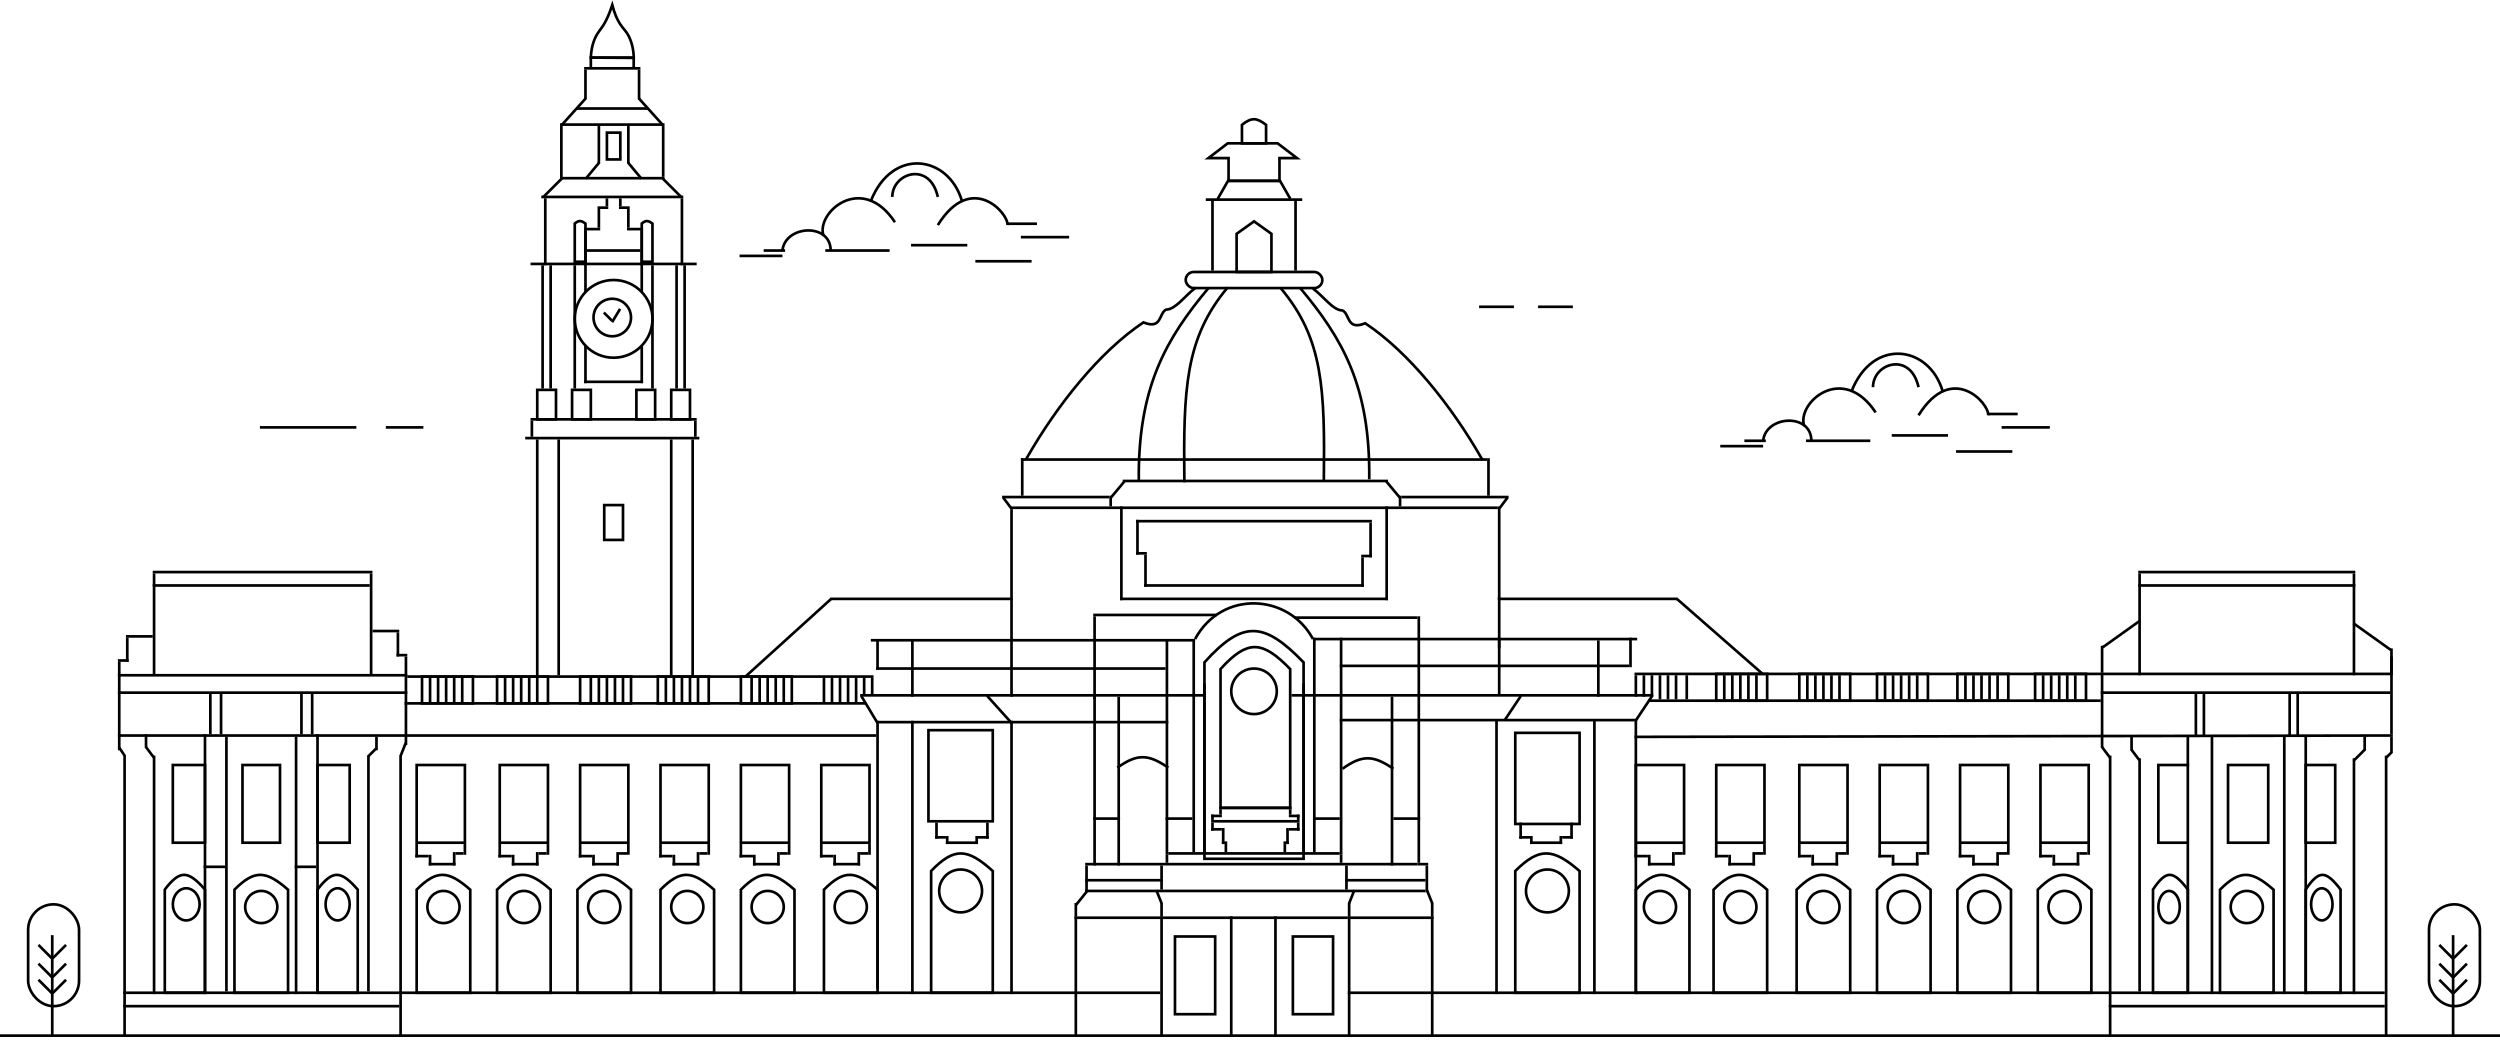 <svg width="933" height="388" viewBox="0 0 933 388" fill="none" xmlns="http://www.w3.org/2000/svg">
<path d="M46.5 387C46.5 387 46.5 323.005 46.5 282L44.5 279" stroke="black"/>
<line y1="386.5" x2="933" y2="386.5" stroke="black"/>
<line x1="46" y1="370.5" x2="433" y2="370.5" stroke="black"/>
<line x1="46" y1="375.5" x2="149" y2="375.5" stroke="black"/>
<line x1="149.5" y1="282" x2="149.5" y2="387" stroke="black"/>
<line x1="401.5" y1="342" x2="401.5" y2="387" stroke="black"/>
<line x1="433.5" y1="342" x2="433.5" y2="387" stroke="black"/>
<line x1="433" y1="342.5" x2="503" y2="342.5" stroke="black"/>
<line x1="459.5" y1="342" x2="459.5" y2="387" stroke="black"/>
<line x1="476" y1="387.006" x2="476" y2="341.994" stroke="black"/>
<line x1="503.5" y1="342" x2="503.5" y2="387" stroke="black"/>
<line x1="503" y1="370.5" x2="890" y2="370.5" stroke="black"/>
<line x1="534.5" y1="342" x2="534.5" y2="387" stroke="black"/>
<line x1="595.031" y1="371.002" x2="595.031" y2="268.997" stroke="black"/>
<line x1="558.5" y1="269" x2="558.5" y2="371" stroke="black"/>
<line x1="610.5" y1="269" x2="610.5" y2="371" stroke="black"/>
<line x1="609.998" y1="275" x2="892.999" y2="274.495" stroke="black"/>
<line x1="787.5" y1="282" x2="787.5" y2="387" stroke="black"/>
<line x1="890.5" y1="282" x2="890.5" y2="387" stroke="black"/>
<line x1="787" y1="375.5" x2="890" y2="375.5" stroke="black"/>
<line x1="44" y1="274.5" x2="327" y2="274.5" stroke="black"/>
<line x1="327.5" y1="269" x2="327.5" y2="369" stroke="black"/>
<line x1="340.5" y1="269" x2="340.5" y2="371" stroke="black"/>
<line x1="377.5" y1="269" x2="377.5" y2="371" stroke="black"/>
<line x1="327" y1="269.5" x2="436" y2="269.5" stroke="black"/>
<line x1="435.5" y1="239" x2="435.5" y2="319" stroke="black"/>
<line x1="436" y1="318.5" x2="500" y2="318.5" stroke="black"/>
<rect x="640.5" y="285.5" width="18" height="29" stroke="black"/>
<rect x="565.5" y="273.5" width="24" height="34" stroke="black"/>
<rect x="346.5" y="272.5" width="24" height="34" stroke="black"/>
<rect x="482.5" y="349.5" width="15" height="29" stroke="black"/>
<rect x="438.5" y="349.5" width="15" height="29" stroke="black"/>
<rect x="610.5" y="285.5" width="18" height="29" stroke="black"/>
<rect x="671.5" y="285.5" width="18" height="29" stroke="black"/>
<rect x="701.5" y="285.5" width="18" height="29" stroke="black"/>
<rect x="731.5" y="285.5" width="18" height="29" stroke="black"/>
<rect x="761.5" y="285.5" width="18" height="29" stroke="black"/>
<rect x="831.5" y="285.5" width="15" height="29" stroke="black"/>
<rect x="805.5" y="285.5" width="11" height="29" stroke="black"/>
<rect x="860.5" y="285.5" width="11" height="29" stroke="black"/>
<circle cx="680.5" cy="338.5" r="6" stroke="black"/>
<circle cx="649.5" cy="338.5" r="6" stroke="black"/>
<circle cx="619.5" cy="338.5" r="6" stroke="black"/>
<circle cx="577.5" cy="332.5" r="8" stroke="black"/>
<circle cx="710.5" cy="338.5" r="6" stroke="black"/>
<circle cx="740.5" cy="338.5" r="6" stroke="black"/>
<circle cx="770.5" cy="338.5" r="6" stroke="black"/>
<circle cx="838.5" cy="338.5" r="6" stroke="black"/>
<path d="M760.5 370.5V332.022C764.323 328.18 767.266 326.462 770.213 326.501C773.176 326.539 776.305 328.352 780.5 332.041V370.5H760.5Z" stroke="black"/>
<path d="M828.5 370.5V332.022C832.323 328.18 835.266 326.462 838.213 326.501C841.176 326.539 844.305 328.352 848.5 332.041V370.5H828.5Z" stroke="black"/>
<path d="M803.5 370.5V331.966C804.76 330.064 805.874 328.685 806.911 327.785C807.966 326.87 808.902 326.483 809.803 326.501C810.712 326.518 811.688 326.949 812.816 327.886C813.918 328.801 815.122 330.164 816.5 331.983V370.5H803.5Z" stroke="black"/>
<path d="M860.5 370.5V331.966C861.76 330.064 862.874 328.685 863.911 327.785C864.966 326.87 865.902 326.483 866.803 326.501C867.712 326.518 868.688 326.949 869.816 327.886C870.918 328.801 872.122 330.164 873.5 331.983V370.5H860.5Z" stroke="black"/>
<path d="M347.5 370.5V325.051C351.887 320.502 355.274 318.455 358.673 318.501C362.089 318.547 365.688 320.704 370.5 325.071V370.5H347.5Z" stroke="black"/>
<path d="M730.5 370.5V332.022C734.323 328.18 737.266 326.462 740.213 326.501C743.176 326.539 746.305 328.352 750.5 332.041V370.5H730.5Z" stroke="black"/>
<path d="M700.5 370.5V332.022C704.323 328.18 707.266 326.462 710.213 326.501C713.176 326.539 716.305 328.352 720.5 332.041V370.5H700.5Z" stroke="black"/>
<path d="M670.5 370.5V332.022C674.323 328.18 677.266 326.462 680.213 326.501C683.176 326.539 686.305 328.352 690.5 332.041V370.5H670.5Z" stroke="black"/>
<path d="M639.5 370.5V332.022C643.323 328.18 646.266 326.462 649.213 326.501C652.176 326.539 655.305 328.352 659.5 332.041V370.5H639.5Z" stroke="black"/>
<path d="M565.5 370.5V325.057C570.067 320.511 573.602 318.455 577.159 318.501C580.733 318.547 584.49 320.713 589.5 325.077V370.5H565.5Z" stroke="black"/>
<path d="M610.5 370.5V332.022C614.323 328.18 617.266 326.462 620.213 326.501C623.176 326.539 626.305 328.352 630.5 332.041V370.5H610.5Z" stroke="black"/>
<circle cx="286.5" cy="338.5" r="6" stroke="black"/>
<path d="M276.5 370.5V332.022C280.323 328.18 283.266 326.462 286.213 326.501C289.176 326.539 292.305 328.352 296.5 332.041V370.5H276.5Z" stroke="black"/>
<circle cx="317.5" cy="338.5" r="6" stroke="black"/>
<path d="M307.5 370.5V332.022C311.323 328.18 314.266 326.462 317.213 326.501C320.176 326.539 323.305 328.352 327.5 332.041V370.5H307.5Z" stroke="black"/>
<circle cx="256.5" cy="338.5" r="6" stroke="black"/>
<path d="M246.5 370.5V332.022C250.323 328.18 253.266 326.462 256.213 326.501C259.176 326.539 262.305 328.352 266.5 332.041V370.5H246.5Z" stroke="black"/>
<circle cx="225.5" cy="338.5" r="6" stroke="black"/>
<path d="M215.5 370.5V332.022C219.323 328.18 222.266 326.462 225.213 326.501C228.176 326.539 231.305 328.352 235.5 332.041V370.5H215.5Z" stroke="black"/>
<circle cx="195.5" cy="338.5" r="6" stroke="black"/>
<path d="M185.5 370.5V332.022C189.323 328.18 192.266 326.462 195.213 326.501C198.176 326.539 201.305 328.352 205.5 332.041V370.5H185.5Z" stroke="black"/>
<circle cx="165.5" cy="338.5" r="6" stroke="black"/>
<path d="M155.5 370.5V332.022C159.323 328.18 162.266 326.462 165.213 326.501C168.176 326.539 171.305 328.352 175.5 332.041V370.5H155.5Z" stroke="black"/>
<circle cx="97.5" cy="338.5" r="6" stroke="black"/>
<path d="M87.5 370.5V332.022C91.323 328.18 94.266 326.462 97.213 326.501C100.176 326.539 103.305 328.352 107.5 332.041V370.5H87.5Z" stroke="black"/>
<line x1="610.5" y1="315" x2="610.5" y2="320" stroke="black"/>
<line x1="610" y1="319.5" x2="615" y2="319.5" stroke="black"/>
<line x1="615.5" y1="319" x2="615.5" y2="323" stroke="black"/>
<line x1="615" y1="322.5" x2="625" y2="322.5" stroke="black"/>
<line x1="624.5" y1="323" x2="624.5" y2="318" stroke="black"/>
<line x1="625" y1="318.5" x2="628" y2="318.5" stroke="black"/>
<line x1="628.5" y1="315" x2="628.5" y2="319" stroke="black"/>
<line x1="640.5" y1="315" x2="640.5" y2="320" stroke="black"/>
<line x1="640" y1="319.5" x2="645" y2="319.5" stroke="black"/>
<line x1="645.5" y1="319" x2="645.5" y2="323" stroke="black"/>
<line x1="645" y1="322.5" x2="655" y2="322.5" stroke="black"/>
<line x1="654.5" y1="323" x2="654.5" y2="318" stroke="black"/>
<line x1="655" y1="318.5" x2="658" y2="318.5" stroke="black"/>
<line x1="658.5" y1="315" x2="658.5" y2="319" stroke="black"/>
<line x1="671.5" y1="315" x2="671.5" y2="320" stroke="black"/>
<line x1="671" y1="319.5" x2="676" y2="319.5" stroke="black"/>
<line x1="676.5" y1="319" x2="676.5" y2="323" stroke="black"/>
<line x1="676" y1="322.5" x2="686" y2="322.5" stroke="black"/>
<line x1="685.5" y1="323" x2="685.5" y2="318" stroke="black"/>
<line x1="686" y1="318.5" x2="689" y2="318.5" stroke="black"/>
<line x1="689.5" y1="315" x2="689.5" y2="319" stroke="black"/>
<rect x="306.5" y="285.5" width="18" height="29" stroke="black"/>
<line x1="306.5" y1="315" x2="306.5" y2="320" stroke="black"/>
<line x1="306" y1="319.5" x2="311" y2="319.5" stroke="black"/>
<line x1="311.5" y1="319" x2="311.5" y2="323" stroke="black"/>
<line x1="311" y1="322.5" x2="321" y2="322.5" stroke="black"/>
<line x1="320.5" y1="323" x2="320.5" y2="318" stroke="black"/>
<line x1="321" y1="318.5" x2="324" y2="318.5" stroke="black"/>
<line x1="324.5" y1="315" x2="324.5" y2="319" stroke="black"/>
<rect x="276.5" y="285.5" width="18" height="29" stroke="black"/>
<line x1="276.5" y1="315" x2="276.5" y2="320" stroke="black"/>
<line x1="276" y1="319.5" x2="281" y2="319.5" stroke="black"/>
<line x1="281.5" y1="319" x2="281.5" y2="323" stroke="black"/>
<line x1="281" y1="322.5" x2="291" y2="322.5" stroke="black"/>
<line x1="290.5" y1="323" x2="290.5" y2="318" stroke="black"/>
<line x1="291" y1="318.5" x2="294" y2="318.5" stroke="black"/>
<line x1="294.5" y1="315" x2="294.5" y2="319" stroke="black"/>
<rect x="246.5" y="285.5" width="18" height="29" stroke="black"/>
<line x1="246.5" y1="315" x2="246.5" y2="320" stroke="black"/>
<line x1="246" y1="319.5" x2="251" y2="319.5" stroke="black"/>
<line x1="251.5" y1="319" x2="251.5" y2="323" stroke="black"/>
<line x1="251" y1="322.5" x2="261" y2="322.5" stroke="black"/>
<line x1="260.5" y1="323" x2="260.5" y2="318" stroke="black"/>
<line x1="261" y1="318.5" x2="264" y2="318.5" stroke="black"/>
<line x1="264.5" y1="315" x2="264.5" y2="319" stroke="black"/>
<rect x="216.5" y="285.5" width="18" height="29" stroke="black"/>
<line x1="216.5" y1="315" x2="216.5" y2="320" stroke="black"/>
<line x1="216" y1="319.5" x2="221" y2="319.5" stroke="black"/>
<line x1="221.5" y1="319" x2="221.5" y2="323" stroke="black"/>
<line x1="221" y1="322.5" x2="231" y2="322.5" stroke="black"/>
<line x1="230.5" y1="323" x2="230.5" y2="318" stroke="black"/>
<line x1="231" y1="318.5" x2="234" y2="318.5" stroke="black"/>
<line x1="234.5" y1="315" x2="234.5" y2="319" stroke="black"/>
<rect x="186.5" y="285.5" width="18" height="29" stroke="black"/>
<line x1="186.5" y1="315" x2="186.5" y2="320" stroke="black"/>
<line x1="186" y1="319.5" x2="191" y2="319.5" stroke="black"/>
<line x1="191.5" y1="319" x2="191.5" y2="323" stroke="black"/>
<line x1="191" y1="322.5" x2="201" y2="322.5" stroke="black"/>
<line x1="200.5" y1="323" x2="200.5" y2="318" stroke="black"/>
<line x1="201" y1="318.5" x2="204" y2="318.5" stroke="black"/>
<line x1="204.5" y1="315" x2="204.5" y2="319" stroke="black"/>
<rect x="155.5" y="285.5" width="18" height="29" stroke="black"/>
<line x1="155.5" y1="315" x2="155.5" y2="320" stroke="black"/>
<line x1="155" y1="319.5" x2="160" y2="319.5" stroke="black"/>
<line x1="160.5" y1="319" x2="160.5" y2="323" stroke="black"/>
<line x1="160" y1="322.5" x2="170" y2="322.5" stroke="black"/>
<line x1="169.5" y1="323" x2="169.5" y2="318" stroke="black"/>
<line x1="170" y1="318.5" x2="173" y2="318.5" stroke="black"/>
<line x1="173.5" y1="315" x2="173.5" y2="319" stroke="black"/>
<line x1="701.5" y1="315" x2="701.5" y2="320" stroke="black"/>
<line x1="701" y1="319.5" x2="706" y2="319.5" stroke="black"/>
<line x1="706.5" y1="319" x2="706.5" y2="323" stroke="black"/>
<line x1="706" y1="322.5" x2="716" y2="322.5" stroke="black"/>
<line x1="715.5" y1="323" x2="715.5" y2="318" stroke="black"/>
<line x1="716" y1="318.5" x2="719" y2="318.5" stroke="black"/>
<line x1="719.5" y1="315" x2="719.5" y2="319" stroke="black"/>
<line x1="731.5" y1="315" x2="731.5" y2="320" stroke="black"/>
<line x1="731" y1="319.5" x2="736" y2="319.5" stroke="black"/>
<line x1="736.5" y1="319" x2="736.5" y2="323" stroke="black"/>
<line x1="736" y1="322.5" x2="746" y2="322.5" stroke="black"/>
<line x1="745.5" y1="323" x2="745.5" y2="318" stroke="black"/>
<line x1="746" y1="318.5" x2="749" y2="318.5" stroke="black"/>
<line x1="749.5" y1="315" x2="749.5" y2="319" stroke="black"/>
<line x1="761.5" y1="315" x2="761.5" y2="320" stroke="black"/>
<line x1="761" y1="319.5" x2="766" y2="319.5" stroke="black"/>
<line x1="766.5" y1="319" x2="766.5" y2="323" stroke="black"/>
<line x1="766" y1="322.5" x2="776" y2="322.5" stroke="black"/>
<line x1="775.5" y1="323" x2="775.5" y2="318" stroke="black"/>
<line x1="776" y1="318.5" x2="779" y2="318.5" stroke="black"/>
<line x1="779.5" y1="315" x2="779.5" y2="319" stroke="black"/>
<rect x="90.5" y="285.5" width="14" height="29" stroke="black"/>
<line x1="84.5" y1="275" x2="84.5" y2="370" stroke="black"/>
<line x1="76.5" y1="274" x2="76.5" y2="371" stroke="black"/>
<line x1="57.5" y1="282" x2="57.5" y2="371" stroke="black"/>
<line x1="110.5" y1="275" x2="110.5" y2="371" stroke="black"/>
<line x1="118.5" y1="274" x2="118.5" y2="370" stroke="black"/>
<line x1="110" y1="323.5" x2="118" y2="323.5" stroke="black"/>
<line x1="76" y1="323.5" x2="84" y2="323.5" stroke="black"/>
<line x1="137.5" y1="282" x2="137.5" y2="370" stroke="black"/>
<line x1="57" y1="213.5" x2="139" y2="213.5" stroke="black"/>
<line x1="57.5" y1="214" x2="57.5" y2="252" stroke="black"/>
<line x1="138.5" y1="214" x2="138.5" y2="252" stroke="black"/>
<line x1="43.998" y1="252.005" x2="152.002" y2="252.005" stroke="black"/>
<line x1="44.5" y1="247" x2="44.5" y2="280" stroke="black"/>
<line x1="151.5" y1="245" x2="151.5" y2="278" stroke="black"/>
<line x1="44" y1="258.5" x2="152" y2="258.5" stroke="black"/>
<line x1="78.5" y1="259" x2="78.5" y2="274" stroke="black"/>
<line x1="82.5" y1="259" x2="82.5" y2="274" stroke="black"/>
<line x1="112.5" y1="259" x2="112.5" y2="274" stroke="black"/>
<line x1="116.5" y1="259" x2="116.5" y2="274" stroke="black"/>
<line x1="57" y1="218.5" x2="138" y2="218.5" stroke="black"/>
<line x1="97" y1="159.5" x2="133" y2="159.5" stroke="black"/>
<line x1="144" y1="159.5" x2="158" y2="159.5" stroke="black"/>
<line x1="892" y1="251.5" x2="610" y2="251.5" stroke="black"/>
<line x1="408.5" y1="260" x2="408.5" y2="323" stroke="black"/>
<line x1="417.5" y1="260" x2="417.5" y2="323" stroke="black"/>
<line x1="450" y1="259.5" x2="321" y2="259.5" stroke="black"/>
<line x1="368.372" y1="259.666" x2="377.372" y2="269.666" stroke="black"/>
<line x1="321.429" y1="259.743" x2="327.429" y2="269.743" stroke="black"/>
<line x1="408" y1="322.5" x2="529" y2="322.5" stroke="black"/>
<line x1="405.5" y1="323" x2="405.5" y2="333" stroke="black"/>
<line x1="405" y1="332.5" x2="532" y2="332.5" stroke="black"/>
<line x1="401" y1="342.5" x2="433" y2="342.5" stroke="black"/>
<line x1="503" y1="342.5" x2="535" y2="342.5" stroke="black"/>
<line x1="532.5" y1="323" x2="532.5" y2="333" stroke="black"/>
<line x1="405" y1="322.5" x2="408" y2="322.5" stroke="black"/>
<line x1="529" y1="322.5" x2="533" y2="322.5" stroke="black"/>
<line x1="433.5" y1="323" x2="433.5" y2="332" stroke="black"/>
<line x1="502.5" y1="323" x2="502.5" y2="332" stroke="black"/>
<line x1="532" y1="328.5" x2="502" y2="328.5" stroke="black"/>
<line x1="434" y1="328.5" x2="405" y2="328.5" stroke="black"/>
<line x1="445.5" y1="239" x2="445.5" y2="318" stroke="black"/>
<line x1="449.5" y1="255" x2="449.5" y2="318" stroke="black"/>
<line x1="486.5" y1="255" x2="486.5" y2="318" stroke="black"/>
<line x1="490.5" y1="238" x2="490.5" y2="318" stroke="black"/>
<line x1="500.5" y1="238" x2="500.5" y2="319" stroke="black"/>
<line x1="482" y1="259.5" x2="617" y2="259.5" stroke="black"/>
<line x1="499.997" y1="268.743" x2="611.001" y2="268.743" stroke="black"/>
<line x1="610.584" y1="268.723" x2="616.584" y2="259.723" stroke="black"/>
<line x1="561.584" y1="268.723" x2="567.584" y2="259.723" stroke="black"/>
<line x1="519.5" y1="260" x2="519.5" y2="323" stroke="black"/>
<line x1="529.5" y1="238" x2="529.5" y2="322" stroke="black"/>
<line x1="500" y1="248.5" x2="608" y2="248.5" stroke="black"/>
<line x1="559.5" y1="238" x2="559.5" y2="259" stroke="black"/>
<line x1="596.5" y1="239" x2="596.5" y2="260" stroke="black"/>
<line x1="816.5" y1="315" x2="816.5" y2="370" stroke="black"/>
<line x1="825.5" y1="275" x2="825.5" y2="371" stroke="black"/>
<line x1="852.5" y1="275" x2="852.5" y2="371" stroke="black"/>
<line x1="860.5" y1="275" x2="860.5" y2="371" stroke="black"/>
<line x1="878.5" y1="283" x2="878.5" y2="371" stroke="black"/>
<line x1="816.5" y1="275" x2="816.5" y2="286" stroke="black"/>
<line x1="882.5" y1="275" x2="882.5" y2="280" stroke="black"/>
<line x1="878.646" y1="283.646" x2="882.646" y2="279.646" stroke="black"/>
<line x1="890.646" y1="282.646" x2="892.646" y2="280.646" stroke="black"/>
<line x1="892.5" y1="275" x2="892.5" y2="281" stroke="black"/>
<line x1="892.5" y1="245" x2="892.5" y2="274" stroke="black"/>
<line x1="784.5" y1="251" x2="784.5" y2="279" stroke="black"/>
<line x1="784.4" y1="278.7" x2="787.4" y2="282.7" stroke="black"/>
<line x1="795.4" y1="279.7" x2="798.4" y2="283.7" stroke="black"/>
<line x1="798.5" y1="283" x2="798.5" y2="370" stroke="black"/>
<line x1="795.5" y1="275" x2="795.5" y2="280" stroke="black"/>
<rect x="906.5" y="337.5" width="19" height="38" rx="9.5" stroke="black"/>
<line x1="915.5" y1="349" x2="915.5" y2="387" stroke="black"/>
<line x1="910.354" y1="352.646" x2="915.354" y2="357.646" stroke="black"/>
<line x1="910.354" y1="359.646" x2="915.354" y2="364.646" stroke="black"/>
<line x1="910.354" y1="365.646" x2="915.354" y2="370.646" stroke="black"/>
<line y1="-0.5" x2="7.071" y2="-0.5" transform="matrix(-0.707 0.707 0.707 0.707 921 353)" stroke="black"/>
<line y1="-0.5" x2="7.071" y2="-0.5" transform="matrix(-0.707 0.707 0.707 0.707 921 360)" stroke="black"/>
<line y1="-0.5" x2="7.071" y2="-0.5" transform="matrix(-0.707 0.707 0.707 0.707 921 366)" stroke="black"/>
<rect x="10.5" y="337.5" width="19" height="38" rx="9.5" stroke="black"/>
<line x1="19.5" y1="349" x2="19.5" y2="387" stroke="black"/>
<line x1="14.354" y1="352.646" x2="19.354" y2="357.646" stroke="black"/>
<line x1="14.354" y1="359.646" x2="19.354" y2="364.646" stroke="black"/>
<line x1="14.354" y1="365.646" x2="19.354" y2="370.646" stroke="black"/>
<line y1="-0.5" x2="7.071" y2="-0.5" transform="matrix(-0.707 0.707 0.707 0.707 25 353)" stroke="black"/>
<line y1="-0.5" x2="7.071" y2="-0.5" transform="matrix(-0.707 0.707 0.707 0.707 25 360)" stroke="black"/>
<line y1="-0.5" x2="7.071" y2="-0.5" transform="matrix(-0.707 0.707 0.707 0.707 25 366)" stroke="black"/>
<line x1="200.5" y1="164" x2="200.5" y2="252" stroke="black"/>
<line x1="250.5" y1="164" x2="250.5" y2="252" stroke="black"/>
<line x1="196" y1="163.5" x2="261" y2="163.5" stroke="black"/>
<line x1="208.5" y1="164" x2="208.5" y2="252" stroke="black"/>
<line x1="258.5" y1="164" x2="258.5" y2="252" stroke="black"/>
<line x1="198.5" y1="157" x2="198.5" y2="163" stroke="black"/>
<line x1="259.5" y1="157" x2="259.5" y2="163" stroke="black"/>
<line x1="198" y1="156.5" x2="260" y2="156.5" stroke="black"/>
<line x1="202" y1="73.5" x2="255" y2="73.5" stroke="black"/>
<line x1="203.5" y1="74" x2="203.5" y2="99" stroke="black"/>
<line x1="254.5" y1="74" x2="254.5" y2="99" stroke="black"/>
<line x1="198" y1="98.5" x2="260" y2="98.5" stroke="black"/>
<line x1="202.5" y1="99" x2="202.5" y2="145" stroke="black"/>
<line x1="205.5" y1="99" x2="205.5" y2="145" stroke="black"/>
<line x1="252.5" y1="99" x2="252.5" y2="145" stroke="black"/>
<line x1="255.5" y1="99" x2="255.5" y2="145" stroke="black"/>
<circle cx="229" cy="119" r="14.5" stroke="black"/>
<circle cx="228.5" cy="118.5" r="7" stroke="black"/>
<line x1="225.354" y1="116.646" x2="228.354" y2="119.646" stroke="black"/>
<line x1="231.429" y1="115.257" x2="228.429" y2="120.257" stroke="black"/>
<line x1="214.5" y1="99" x2="214.5" y2="145" stroke="black"/>
<line x1="243.5" y1="99" x2="243.5" y2="145" stroke="black"/>
<line x1="218.5" y1="129" x2="218.5" y2="143" stroke="black"/>
<line x1="239.5" y1="129" x2="239.5" y2="143" stroke="black"/>
<line x1="218" y1="142.5" x2="240" y2="142.5" stroke="black"/>
<rect x="200.5" y="145.5" width="7" height="11" stroke="black"/>
<rect x="213.5" y="145.5" width="7" height="11" stroke="black"/>
<rect x="237.5" y="145.5" width="7" height="11" stroke="black"/>
<rect x="250.5" y="145.5" width="7" height="11" stroke="black"/>
<line x1="218.5" y1="86" x2="218.5" y2="109" stroke="black"/>
<line x1="239.5" y1="86" x2="239.5" y2="109" stroke="black"/>
<line x1="218" y1="93.5" x2="239" y2="93.5" stroke="black"/>
<path d="M214.5 97.685V83.417C215.317 82.742 215.896 82.494 216.433 82.5C216.983 82.507 217.603 82.78 218.5 83.436V97.685H214.5Z" stroke="black"/>
<path d="M239.5 97.685V83.417C240.317 82.742 240.896 82.494 241.433 82.5C241.983 82.507 242.603 82.78 243.5 83.436V97.685H239.5Z" stroke="black"/>
<line x1="209" y1="66.5" x2="248" y2="66.5" stroke="black"/>
<line x1="202.646" y1="73.646" x2="209.646" y2="66.646" stroke="black"/>
<line y1="-0.5" x2="9.899" y2="-0.5" transform="matrix(-0.707 -0.707 -0.707 0.707 254 74)" stroke="black"/>
<line x1="209.5" y1="47" x2="209.5" y2="67" stroke="black"/>
<line x1="247.5" y1="47" x2="247.5" y2="66" stroke="black"/>
<line x1="209" y1="46.5" x2="248" y2="46.5" stroke="black"/>
<rect x="225.5" y="188.5" width="7" height="13" stroke="black"/>
<rect x="64.5" y="285.5" width="12" height="29" stroke="black"/>
<rect x="118.5" y="285.5" width="12" height="29" stroke="black"/>
<line x1="54.4" y1="278.7" x2="57.4" y2="282.7" stroke="black"/>
<line x1="54.5" y1="274" x2="54.5" y2="279" stroke="black"/>
<line x1="151.464" y1="277.186" x2="149.464" y2="282.186" stroke="black"/>
<line x1="140.354" y1="279.354" x2="137.354" y2="282.354" stroke="black"/>
<line x1="140.5" y1="275" x2="140.5" y2="280" stroke="black"/>
<circle cx="468" cy="258" r="8.5" stroke="black"/>
<line x1="381" y1="171.5" x2="555" y2="171.5" stroke="black"/>
<line x1="381.5" y1="171" x2="381.5" y2="185" stroke="black"/>
<line x1="555.5" y1="171" x2="555.5" y2="185" stroke="black"/>
<rect x="442.5" y="101.5" width="51" height="6" rx="3" stroke="black"/>
<line x1="452.5" y1="75" x2="452.5" y2="101" stroke="black"/>
<line x1="483.5" y1="75" x2="483.5" y2="101" stroke="black"/>
<line x1="450" y1="74.5" x2="486" y2="74.5" stroke="black"/>
<path d="M461.5 101.5V87.257L468 82.614L474.5 87.257V101.5H461.5Z" stroke="black"/>
<line x1="377" y1="189.5" x2="559" y2="189.5" stroke="black"/>
<line x1="419" y1="179.5" x2="518" y2="179.5" stroke="black"/>
<path d="M458.165 107.259C442.294 126.271 441.625 145.019 442 180" stroke="black"/>
<path d="M451 107.5C435.129 126.512 424.625 144.519 425 179.5" stroke="black"/>
<path d="M485.098 107.329C500.941 126.213 511.419 144.105 511 178.888" stroke="black"/>
<path d="M478 107.584C493.838 126.446 494.478 145.068 494.052 179.816" stroke="black"/>
<line x1="377.5" y1="190" x2="377.5" y2="224" stroke="black"/>
<line x1="559.5" y1="189" x2="559.5" y2="224" stroke="black"/>
<line x1="490" y1="238.5" x2="611" y2="238.5" stroke="black"/>
<line x1="608.5" y1="238" x2="608.5" y2="249" stroke="black"/>
<line x1="446.003" y1="238.94" x2="324.998" y2="238.94" stroke="black"/>
<line x1="435" y1="249.5" x2="327" y2="249.5" stroke="black"/>
<line x1="340.5" y1="239" x2="340.5" y2="260" stroke="black"/>
<line x1="377.5" y1="239" x2="377.5" y2="260" stroke="black"/>
<line x1="408.5" y1="239" x2="408.5" y2="261" stroke="black"/>
<line x1="327.5" y1="239" x2="327.5" y2="250" stroke="black"/>
<line x1="326" y1="252.5" x2="152" y2="252.5" stroke="black"/>
<line x1="151" y1="262.5" x2="323" y2="262.5" stroke="black"/>
<rect x="185.5" y="252.5" width="19" height="10" stroke="black"/>
<rect x="157.5" y="252.5" width="19" height="10" stroke="black"/>
<rect x="216.5" y="252.5" width="19" height="10" stroke="black"/>
<rect x="276.5" y="252.5" width="19" height="10" stroke="black"/>
<line x1="160.5" y1="253" x2="160.5" y2="262" stroke="black"/>
<line x1="163.5" y1="253" x2="163.5" y2="262" stroke="black"/>
<line x1="166.5" y1="253" x2="166.5" y2="262" stroke="black"/>
<line x1="169.5" y1="253" x2="169.5" y2="262" stroke="black"/>
<line x1="172.5" y1="253" x2="172.5" y2="262" stroke="black"/>
<line x1="188.5" y1="253" x2="188.5" y2="262" stroke="black"/>
<line x1="191.5" y1="253" x2="191.5" y2="262" stroke="black"/>
<line x1="194.5" y1="253" x2="194.5" y2="262" stroke="black"/>
<line x1="197.5" y1="253" x2="197.5" y2="262" stroke="black"/>
<line x1="200.5" y1="253" x2="200.5" y2="262" stroke="black"/>
<line x1="220.5" y1="253" x2="220.5" y2="262" stroke="black"/>
<line x1="223.5" y1="253" x2="223.5" y2="262" stroke="black"/>
<line x1="226.5" y1="253" x2="226.5" y2="262" stroke="black"/>
<line x1="229.5" y1="253" x2="229.5" y2="262" stroke="black"/>
<line x1="232.5" y1="253" x2="232.5" y2="262" stroke="black"/>
<rect x="245.5" y="252.5" width="19" height="10" stroke="black"/>
<line x1="248.5" y1="253" x2="248.5" y2="262" stroke="black"/>
<line x1="251.5" y1="253" x2="251.5" y2="262" stroke="black"/>
<line x1="254.5" y1="253" x2="254.5" y2="262" stroke="black"/>
<line x1="257.5" y1="253" x2="257.5" y2="262" stroke="black"/>
<line x1="260.5" y1="253" x2="260.5" y2="262" stroke="black"/>
<rect x="640.5" y="251.5" width="19" height="10" stroke="black"/>
<line x1="643.5" y1="252" x2="643.5" y2="261" stroke="black"/>
<line x1="646.5" y1="252" x2="646.5" y2="261" stroke="black"/>
<line x1="649.5" y1="252" x2="649.5" y2="261" stroke="black"/>
<line x1="652.5" y1="252" x2="652.5" y2="261" stroke="black"/>
<line x1="655.5" y1="252" x2="655.5" y2="261" stroke="black"/>
<rect x="671.5" y="251.5" width="19" height="10" stroke="black"/>
<line x1="674.5" y1="252" x2="674.5" y2="261" stroke="black"/>
<line x1="677.5" y1="252" x2="677.5" y2="261" stroke="black"/>
<line x1="680.5" y1="252" x2="680.5" y2="261" stroke="black"/>
<line x1="683.5" y1="252" x2="683.5" y2="261" stroke="black"/>
<line x1="686.5" y1="252" x2="686.5" y2="261" stroke="black"/>
<rect x="700.5" y="251.5" width="19" height="10" stroke="black"/>
<line x1="703.5" y1="252" x2="703.5" y2="261" stroke="black"/>
<line x1="706.5" y1="252" x2="706.5" y2="261" stroke="black"/>
<line x1="709.5" y1="252" x2="709.5" y2="261" stroke="black"/>
<line x1="712.5" y1="252" x2="712.5" y2="261" stroke="black"/>
<line x1="715.5" y1="252" x2="715.5" y2="261" stroke="black"/>
<rect x="730.5" y="251.5" width="19" height="10" stroke="black"/>
<line x1="733.5" y1="252" x2="733.5" y2="261" stroke="black"/>
<line x1="736.5" y1="252" x2="736.5" y2="261" stroke="black"/>
<line x1="739.5" y1="252" x2="739.5" y2="261" stroke="black"/>
<line x1="742.5" y1="252" x2="742.5" y2="261" stroke="black"/>
<line x1="745.5" y1="252" x2="745.5" y2="261" stroke="black"/>
<rect x="759.5" y="251.5" width="19" height="10" stroke="black"/>
<line x1="762.5" y1="252" x2="762.5" y2="261" stroke="black"/>
<line x1="765.5" y1="252" x2="765.5" y2="261" stroke="black"/>
<line x1="768.5" y1="252" x2="768.5" y2="261" stroke="black"/>
<line x1="771.5" y1="252" x2="771.5" y2="261" stroke="black"/>
<line x1="774.5" y1="252" x2="774.5" y2="261" stroke="black"/>
<line x1="280.5" y1="253" x2="280.5" y2="262" stroke="black"/>
<line x1="283.5" y1="253" x2="283.5" y2="262" stroke="black"/>
<line x1="286.5" y1="253" x2="286.5" y2="262" stroke="black"/>
<line x1="289.5" y1="253" x2="289.5" y2="262" stroke="black"/>
<line x1="292.5" y1="253" x2="292.5" y2="262" stroke="black"/>
<line x1="307.5" y1="253" x2="307.5" y2="262" stroke="black"/>
<line x1="310.5" y1="253" x2="310.5" y2="262" stroke="black"/>
<line x1="313.5" y1="253" x2="313.5" y2="262" stroke="black"/>
<line x1="316.5" y1="253" x2="316.5" y2="262" stroke="black"/>
<line x1="319.5" y1="253" x2="319.5" y2="262" stroke="black"/>
<line x1="615" y1="261.5" x2="784" y2="261.5" stroke="black"/>
<line x1="784" y1="258.5" x2="892" y2="258.5" stroke="black"/>
<line x1="798.5" y1="214" x2="798.5" y2="252" stroke="black"/>
<line x1="878.5" y1="214" x2="878.5" y2="252" stroke="black"/>
<line x1="798" y1="213.5" x2="879" y2="213.5" stroke="black"/>
<line x1="798" y1="218.5" x2="879" y2="218.5" stroke="black"/>
<line x1="819.5" y1="259" x2="819.5" y2="275" stroke="black"/>
<line x1="822.5" y1="259" x2="822.5" y2="275" stroke="black"/>
<line x1="854.5" y1="259" x2="854.5" y2="275" stroke="black"/>
<line x1="857.5" y1="259" x2="857.5" y2="275" stroke="black"/>
<line x1="377" y1="223.5" x2="310" y2="223.5" stroke="black"/>
<line x1="310.336" y1="223.37" x2="278.336" y2="252.37" stroke="black"/>
<line y1="-0.5" x2="67" y2="-0.5" transform="matrix(1 0 0 -1 559 223)" stroke="black"/>
<line y1="-0.5" x2="42.521" y2="-0.5" transform="matrix(0.753 0.659 0.684 -0.729 626 223)" stroke="black"/>
<line x1="349.5" y1="307" x2="349.5" y2="313" stroke="black"/>
<line x1="368.5" y1="307" x2="368.5" y2="313" stroke="black"/>
<line x1="349" y1="312.5" x2="353" y2="312.5" stroke="black"/>
<line x1="365" y1="312.5" x2="369" y2="312.5" stroke="black"/>
<line x1="353.5" y1="312" x2="353.5" y2="315" stroke="black"/>
<line x1="364.5" y1="312" x2="364.5" y2="315" stroke="black"/>
<line x1="353" y1="314.5" x2="365" y2="314.5" stroke="black"/>
<line x1="567.5" y1="307" x2="567.5" y2="313" stroke="black"/>
<line x1="586.5" y1="307" x2="586.5" y2="313" stroke="black"/>
<line x1="567" y1="312.5" x2="571" y2="312.5" stroke="black"/>
<line x1="583" y1="312.5" x2="587" y2="312.5" stroke="black"/>
<line x1="571.5" y1="312" x2="571.5" y2="315" stroke="black"/>
<line x1="582.5" y1="312" x2="582.5" y2="315" stroke="black"/>
<line x1="571" y1="314.5" x2="583" y2="314.5" stroke="black"/>
<line x1="424" y1="194.5" x2="512" y2="194.5" stroke="black"/>
<line x1="424.5" y1="194" x2="424.5" y2="207" stroke="black"/>
<line x1="511.5" y1="195" x2="511.5" y2="208" stroke="black"/>
<line x1="427" y1="218.5" x2="509" y2="218.5" stroke="black"/>
<line x1="424" y1="206.5" x2="428" y2="206.5" stroke="black"/>
<line x1="427.5" y1="207" x2="427.5" y2="219" stroke="black"/>
<line y1="-0.5" x2="4" y2="-0.5" transform="matrix(-1 0 0 1 512 208)" stroke="black"/>
<line y1="-0.5" x2="11" y2="-0.5" transform="matrix(0 1 1 0 509 208)" stroke="black"/>
<line x1="414" y1="185.5" x2="374" y2="185.5" stroke="black"/>
<line x1="414.5" y1="185" x2="414.5" y2="189" stroke="black"/>
<line x1="374.4" y1="185.7" x2="377.4" y2="189.7" stroke="black"/>
<line y1="-0.5" x2="40" y2="-0.5" transform="matrix(1 0 0 -1 523 185)" stroke="black"/>
<line y1="-0.5" x2="4" y2="-0.5" transform="matrix(0 1 1 0 523 185)" stroke="black"/>
<line y1="-0.5" x2="5" y2="-0.5" transform="matrix(-0.6 0.8 0.8 0.6 563 186)" stroke="black"/>
<line x1="517.384" y1="179.68" x2="522.384" y2="185.68" stroke="black"/>
<line y1="-0.5" x2="7.81" y2="-0.5" transform="matrix(-0.64 0.768 0.768 0.64 420 180)" stroke="black"/>
<circle cx="358.5" cy="332.5" r="8" stroke="black"/>
<rect x="226.5" y="49.5" width="5" height="10" stroke="black"/>
<line x1="223.5" y1="47" x2="223.5" y2="61" stroke="black"/>
<line x1="234.5" y1="47" x2="234.5" y2="61" stroke="black"/>
<line x1="234.384" y1="60.68" x2="239.384" y2="66.68" stroke="black"/>
<line y1="-0.5" x2="7.81" y2="-0.5" transform="matrix(-0.64 0.768 0.768 0.64 224 61)" stroke="black"/>
<line x1="215" y1="40.5" x2="242" y2="40.5" stroke="black"/>
<line x1="218" y1="25.5" x2="239" y2="25.5" stroke="black"/>
<line x1="218.5" y1="26" x2="218.5" y2="37" stroke="black"/>
<line x1="238.5" y1="26" x2="238.5" y2="37" stroke="black"/>
<line x1="209.628" y1="46.666" x2="218.628" y2="36.666" stroke="black"/>
<line y1="-0.5" x2="13.454" y2="-0.5" transform="matrix(-0.669 -0.743 -0.743 0.669 247 47)" stroke="black"/>
<line y1="-0.5" x2="5" y2="-0.5" transform="matrix(0 -1 -1 0 534 342)" stroke="black"/>
<line x1="534.536" y1="337.186" x2="532.536" y2="332.186" stroke="black"/>
<line x1="503.5" y1="342" x2="503.5" y2="337" stroke="black"/>
<line y1="-0.5" x2="5.385" y2="-0.5" transform="matrix(0.371 -0.928 -0.928 -0.371 503 337)" stroke="black"/>
<line y1="-0.5" x2="5" y2="-0.5" transform="matrix(0 -1 -1 0 433 342)" stroke="black"/>
<line x1="433.536" y1="337.186" x2="431.536" y2="332.186" stroke="black"/>
<line x1="401.5" y1="342" x2="401.5" y2="337" stroke="black"/>
<line x1="401.61" y1="337.688" x2="405.61" y2="332.688" stroke="black"/>
<line x1="325.5" y1="253" x2="325.5" y2="259" stroke="black"/>
<line x1="322.5" y1="253" x2="322.5" y2="259" stroke="black"/>
<line x1="629.5" y1="252" x2="629.5" y2="261" stroke="black"/>
<line x1="625.5" y1="252" x2="625.5" y2="261" stroke="black"/>
<line x1="622.5" y1="252" x2="622.5" y2="261" stroke="black"/>
<line x1="619.5" y1="252" x2="619.5" y2="261" stroke="black"/>
<line x1="610.5" y1="252" x2="610.5" y2="260" stroke="black"/>
<line x1="613.5" y1="252" x2="613.5" y2="260" stroke="black"/>
<line x1="616.5" y1="252" x2="616.5" y2="260" stroke="black"/>
<path d="M813.5 338.5C813.5 340.206 813.02 341.729 812.271 342.812C811.52 343.896 810.532 344.5 809.5 344.5C808.468 344.5 807.48 343.896 806.729 342.812C805.98 341.729 805.5 340.206 805.5 338.5C805.5 336.794 805.98 335.271 806.729 334.188C807.48 333.104 808.468 332.5 809.5 332.5C810.532 332.5 811.52 333.104 812.271 334.188C813.02 335.271 813.5 336.794 813.5 338.5Z" stroke="black"/>
<path d="M870.5 337.5C870.5 339.206 870.02 340.729 869.271 341.812C868.52 342.896 867.532 343.5 866.5 343.5C865.468 343.5 864.48 342.896 863.729 341.812C862.98 340.729 862.5 339.206 862.5 337.5C862.5 335.794 862.98 334.271 863.729 333.188C864.48 332.104 865.468 331.5 866.5 331.5C867.532 331.5 868.52 332.104 869.271 333.188C870.02 334.271 870.5 335.794 870.5 337.5Z" stroke="black"/>
<path d="M118.5 370.5V331.983C119.937 330.086 121.21 328.708 122.398 327.806C123.607 326.887 124.702 326.482 125.778 326.501C126.859 326.519 127.998 326.967 129.29 327.906C130.552 328.823 131.928 330.186 133.5 332.002V370.5H118.5Z" stroke="black"/>
<path d="M130.5 337.5C130.5 339.194 129.971 340.71 129.139 341.791C128.308 342.872 127.193 343.5 126 343.5C124.807 343.5 123.692 342.872 122.861 341.791C122.029 340.71 121.5 339.194 121.5 337.5C121.5 335.806 122.029 334.29 122.861 333.209C123.692 332.128 124.807 331.5 126 331.5C127.193 331.5 128.308 332.128 129.139 333.209C129.971 334.29 130.5 335.806 130.5 337.5Z" stroke="black"/>
<path d="M61.5 370.5V331.983C62.937 330.086 64.21 328.708 65.398 327.806C66.607 326.887 67.702 326.482 68.778 326.501C69.859 326.519 70.998 326.967 72.29 327.906C73.552 328.823 74.928 330.186 76.5 332.002V370.5H61.5Z" stroke="black"/>
<path d="M74.5 337.5C74.5 340.895 72.186 343.5 69.5 343.5C66.814 343.5 64.5 340.895 64.5 337.5C64.5 334.105 66.814 331.5 69.5 331.5C72.186 331.5 74.5 334.105 74.5 337.5Z" stroke="black"/>
<line x1="218" y1="85.5" x2="224" y2="85.5" stroke="black"/>
<line x1="234" y1="85.5" x2="240" y2="85.5" stroke="black"/>
<line x1="223.5" y1="78" x2="223.5" y2="85" stroke="black"/>
<line x1="234.5" y1="78" x2="234.5" y2="85" stroke="black"/>
<line x1="223" y1="77.5" x2="227" y2="77.5" stroke="black"/>
<line x1="231" y1="77.5" x2="235" y2="77.5" stroke="black"/>
<line x1="226.5" y1="74" x2="226.5" y2="77" stroke="black"/>
<line x1="231.5" y1="74" x2="231.5" y2="77" stroke="black"/>
<line x1="220.5" y1="22" x2="220.5" y2="25" stroke="black"/>
<line x1="236.5" y1="22" x2="236.5" y2="25" stroke="black"/>
<line x1="220" y1="21.5" x2="237" y2="21.5" stroke="black"/>
<path d="M220.509 21.502C220.607 18.115 221.494 14.918 222.974 12.559C223.309 12.025 223.645 11.569 224.005 11.079C224.065 10.998 224.125 10.915 224.187 10.831C224.615 10.246 225.07 9.607 225.562 8.766C226.414 7.31 227.363 5.273 228.497 1.879C229.402 5.267 230.373 7.324 231.317 8.804C231.862 9.659 232.393 10.312 232.875 10.902L232.904 10.938C233.377 11.517 233.793 12.025 234.159 12.625C235.611 15.002 236.46 18.209 236.518 21.597L228.513 21.55L220.509 21.502Z" stroke="black"/>
<line x1="458" y1="67.5" x2="478" y2="67.5" stroke="black"/>
<line x1="458.434" y1="67.248" x2="454.434" y2="74.248" stroke="black"/>
<line y1="-0.5" x2="8.062" y2="-0.5" transform="matrix(0.496 0.868 0.868 -0.496 478 67)" stroke="black"/>
<path d="M490 107.688C493.9 110.55 497.5 115.858 501 115.858C503.825 117.143 502.5 123.5 509.5 120.64C525.725 131.447 541.727 151.369 553.287 171.696" stroke="black"/>
<path d="M446.234 107.364C442.334 110.225 438.734 115.533 435.234 115.533C432.408 116.818 433.734 123.176 426.734 120.315C410.508 131.123 394.507 151.045 382.946 171.372" stroke="black"/>
<line x1="418" y1="223.5" x2="518" y2="223.5" stroke="black"/>
<path d="M446 238.5C456 220 481 221.5 490 238.5" stroke="black"/>
<line x1="44" y1="246.5" x2="48" y2="246.5" stroke="black"/>
<line x1="47.5" y1="247" x2="47.5" y2="238" stroke="black"/>
<line x1="47" y1="237.5" x2="57" y2="237.5" stroke="black"/>
<line y1="-0.5" x2="4" y2="-0.5" transform="matrix(-1 0 0 1 152 245)" stroke="black"/>
<line y1="-0.5" x2="9" y2="-0.5" transform="matrix(0 -1 -1 0 148 245)" stroke="black"/>
<line y1="-0.5" x2="10" y2="-0.5" transform="matrix(-1 0 0 1 149 236)" stroke="black"/>
<path d="M417 286.5C424.42 281.198 428.58 281.386 436 286.5" stroke="black"/>
<path d="M501 286.906C508.42 281.604 512.58 281.792 520 286.906" stroke="black"/>
<line x1="452" y1="306.5" x2="485" y2="306.5" stroke="black"/>
<line x1="457.5" y1="318" x2="457.5" y2="315" stroke="black"/>
<line x1="452.5" y1="307" x2="452.5" y2="310" stroke="black"/>
<line x1="452" y1="309.5" x2="456" y2="309.5" stroke="black"/>
<line x1="456.5" y1="309" x2="456.5" y2="315" stroke="black"/>
<line x1="456" y1="314.5" x2="458" y2="314.5" stroke="black"/>
<line y1="-0.5" x2="3" y2="-0.5" transform="matrix(0 -1 -1 0 479 318)" stroke="black"/>
<line y1="-0.5" x2="3" y2="-0.5" transform="matrix(0 1 1 0 485 307)" stroke="black"/>
<line y1="-0.5" x2="4" y2="-0.5" transform="matrix(-1 0 0 1 485 310)" stroke="black"/>
<line y1="-0.5" x2="6" y2="-0.5" transform="matrix(0 1 1 0 481 309)" stroke="black"/>
<line y1="-0.5" x2="2" y2="-0.5" transform="matrix(-1 0 0 1 481 315)" stroke="black"/>
<line x1="455" y1="301.5" x2="482" y2="301.5" stroke="black"/>
<line x1="455.5" y1="302" x2="455.5" y2="304" stroke="black"/>
<line x1="456" y1="304.5" x2="452" y2="304.5" stroke="black"/>
<line x1="452.5" y1="304" x2="452.5" y2="306" stroke="black"/>
<line y1="-0.5" x2="2" y2="-0.5" transform="matrix(0 1 1 0 482 302)" stroke="black"/>
<line y1="-0.5" x2="4" y2="-0.5" transform="matrix(1 0 0 -1 481 304)" stroke="black"/>
<line y1="-0.5" x2="2" y2="-0.5" transform="matrix(0 1 1 0 485 304)" stroke="black"/>
<path d="M449.5 320.5V247.192C456.725 239.172 462.286 235.451 467.804 235.514C473.333 235.576 479.021 239.435 486.5 247.201V320.5H449.5Z" stroke="black"/>
<path d="M455.5 301.5V249.696C460.614 244.037 464.517 241.457 468.359 241.501C472.213 241.544 476.206 244.224 481.5 249.705V301.5H455.5Z" stroke="black"/>
<line x1="408.5" y1="230" x2="408.5" y2="239" stroke="black"/>
<line x1="408" y1="229.5" x2="454" y2="229.5" stroke="black"/>
<line x1="483" y1="230.5" x2="529" y2="230.5" stroke="black"/>
<line x1="529.5" y1="230" x2="529.5" y2="239" stroke="black"/>
<line x1="418.5" y1="189" x2="418.5" y2="224" stroke="black"/>
<line x1="517.5" y1="189" x2="517.5" y2="224" stroke="black"/>
<line x1="784.5" y1="251" x2="784.5" y2="241" stroke="black"/>
<line x1="784.709" y1="241.593" x2="798.709" y2="231.593" stroke="black"/>
<line y1="-0.5" x2="10" y2="-0.5" transform="matrix(0 -1 -1 0 892 252)" stroke="black"/>
<line y1="-0.5" x2="17.205" y2="-0.5" transform="matrix(-0.814 -0.581 -0.581 0.814 892 243)" stroke="black"/>
<line x1="574" y1="114.5" x2="587" y2="114.5" stroke="black"/>
<line x1="552" y1="114.5" x2="565" y2="114.5" stroke="black"/>
<line x1="408" y1="305.5" x2="418" y2="305.5" stroke="black"/>
<line x1="435" y1="305.5" x2="445" y2="305.5" stroke="black"/>
<line x1="490" y1="305.5" x2="500" y2="305.5" stroke="black"/>
<line x1="520" y1="305.5" x2="530" y2="305.5" stroke="black"/>
<line x1="435.5" y1="319" x2="435.5" y2="322" stroke="black"/>
<line x1="500.5" y1="319" x2="500.5" y2="322" stroke="black"/>
<line x1="377.5" y1="223" x2="377.5" y2="239" stroke="black"/>
<line x1="559.5" y1="223" x2="559.5" y2="242" stroke="black"/>
<line x1="706" y1="162.5" x2="727" y2="162.5" stroke="black"/>
<line x1="730" y1="168.5" x2="751" y2="168.5" stroke="black"/>
<line x1="747" y1="159.5" x2="765" y2="159.5" stroke="black"/>
<line x1="674" y1="164.5" x2="698" y2="164.5" stroke="black"/>
<line x1="642" y1="166.5" x2="658" y2="166.5" stroke="black"/>
<path d="M691 146C699 125.813 720 128.918 725 146" stroke="black"/>
<path d="M700 153.938C687.655 135.209 670.373 150.395 673.336 159" stroke="black"/>
<path d="M716 155C728.494 134.859 742.487 150.645 741.987 155" stroke="black"/>
<line x1="742" y1="154.5" x2="753" y2="154.5" stroke="black"/>
<line x1="651" y1="164.5" x2="659" y2="164.5" stroke="black"/>
<path d="M676 164.505C676 154.005 659 155.005 658 164.505" stroke="black"/>
<path d="M699 144.5C699 135.5 713 131 716 144.5" stroke="black"/>
<line x1="340" y1="91.5" x2="361" y2="91.5" stroke="black"/>
<line x1="364" y1="97.5" x2="385" y2="97.5" stroke="black"/>
<line x1="381" y1="88.5" x2="399" y2="88.5" stroke="black"/>
<line x1="308" y1="93.5" x2="332" y2="93.5" stroke="black"/>
<line x1="276" y1="95.5" x2="292" y2="95.5" stroke="black"/>
<path d="M325 75C333 54.813 354 57.918 359 75" stroke="black"/>
<path d="M334 82.938C321.655 64.209 304.373 79.395 307.336 88" stroke="black"/>
<path d="M350 84C362.494 63.859 376.487 79.645 375.987 84" stroke="black"/>
<line x1="376" y1="83.5" x2="387" y2="83.5" stroke="black"/>
<line x1="285" y1="93.5" x2="293" y2="93.5" stroke="black"/>
<path d="M310 93.505C310 83.005 293 84.005 292 93.505" stroke="black"/>
<path d="M333 73.5C333 64.5 347 60 350 73.5" stroke="black"/>
<path d="M476.831 53.5L484.023 59H478H477.5V59.5V67.5H458.5V59.5V59H458H450.977L458.169 53.5H476.831Z" stroke="black"/>
<path d="M463.5 53.5V46.588C465.337 45.119 466.697 44.489 467.996 44.5C469.298 44.512 470.66 45.17 472.5 46.593V53.5H463.5Z" stroke="black"/>
</svg>
